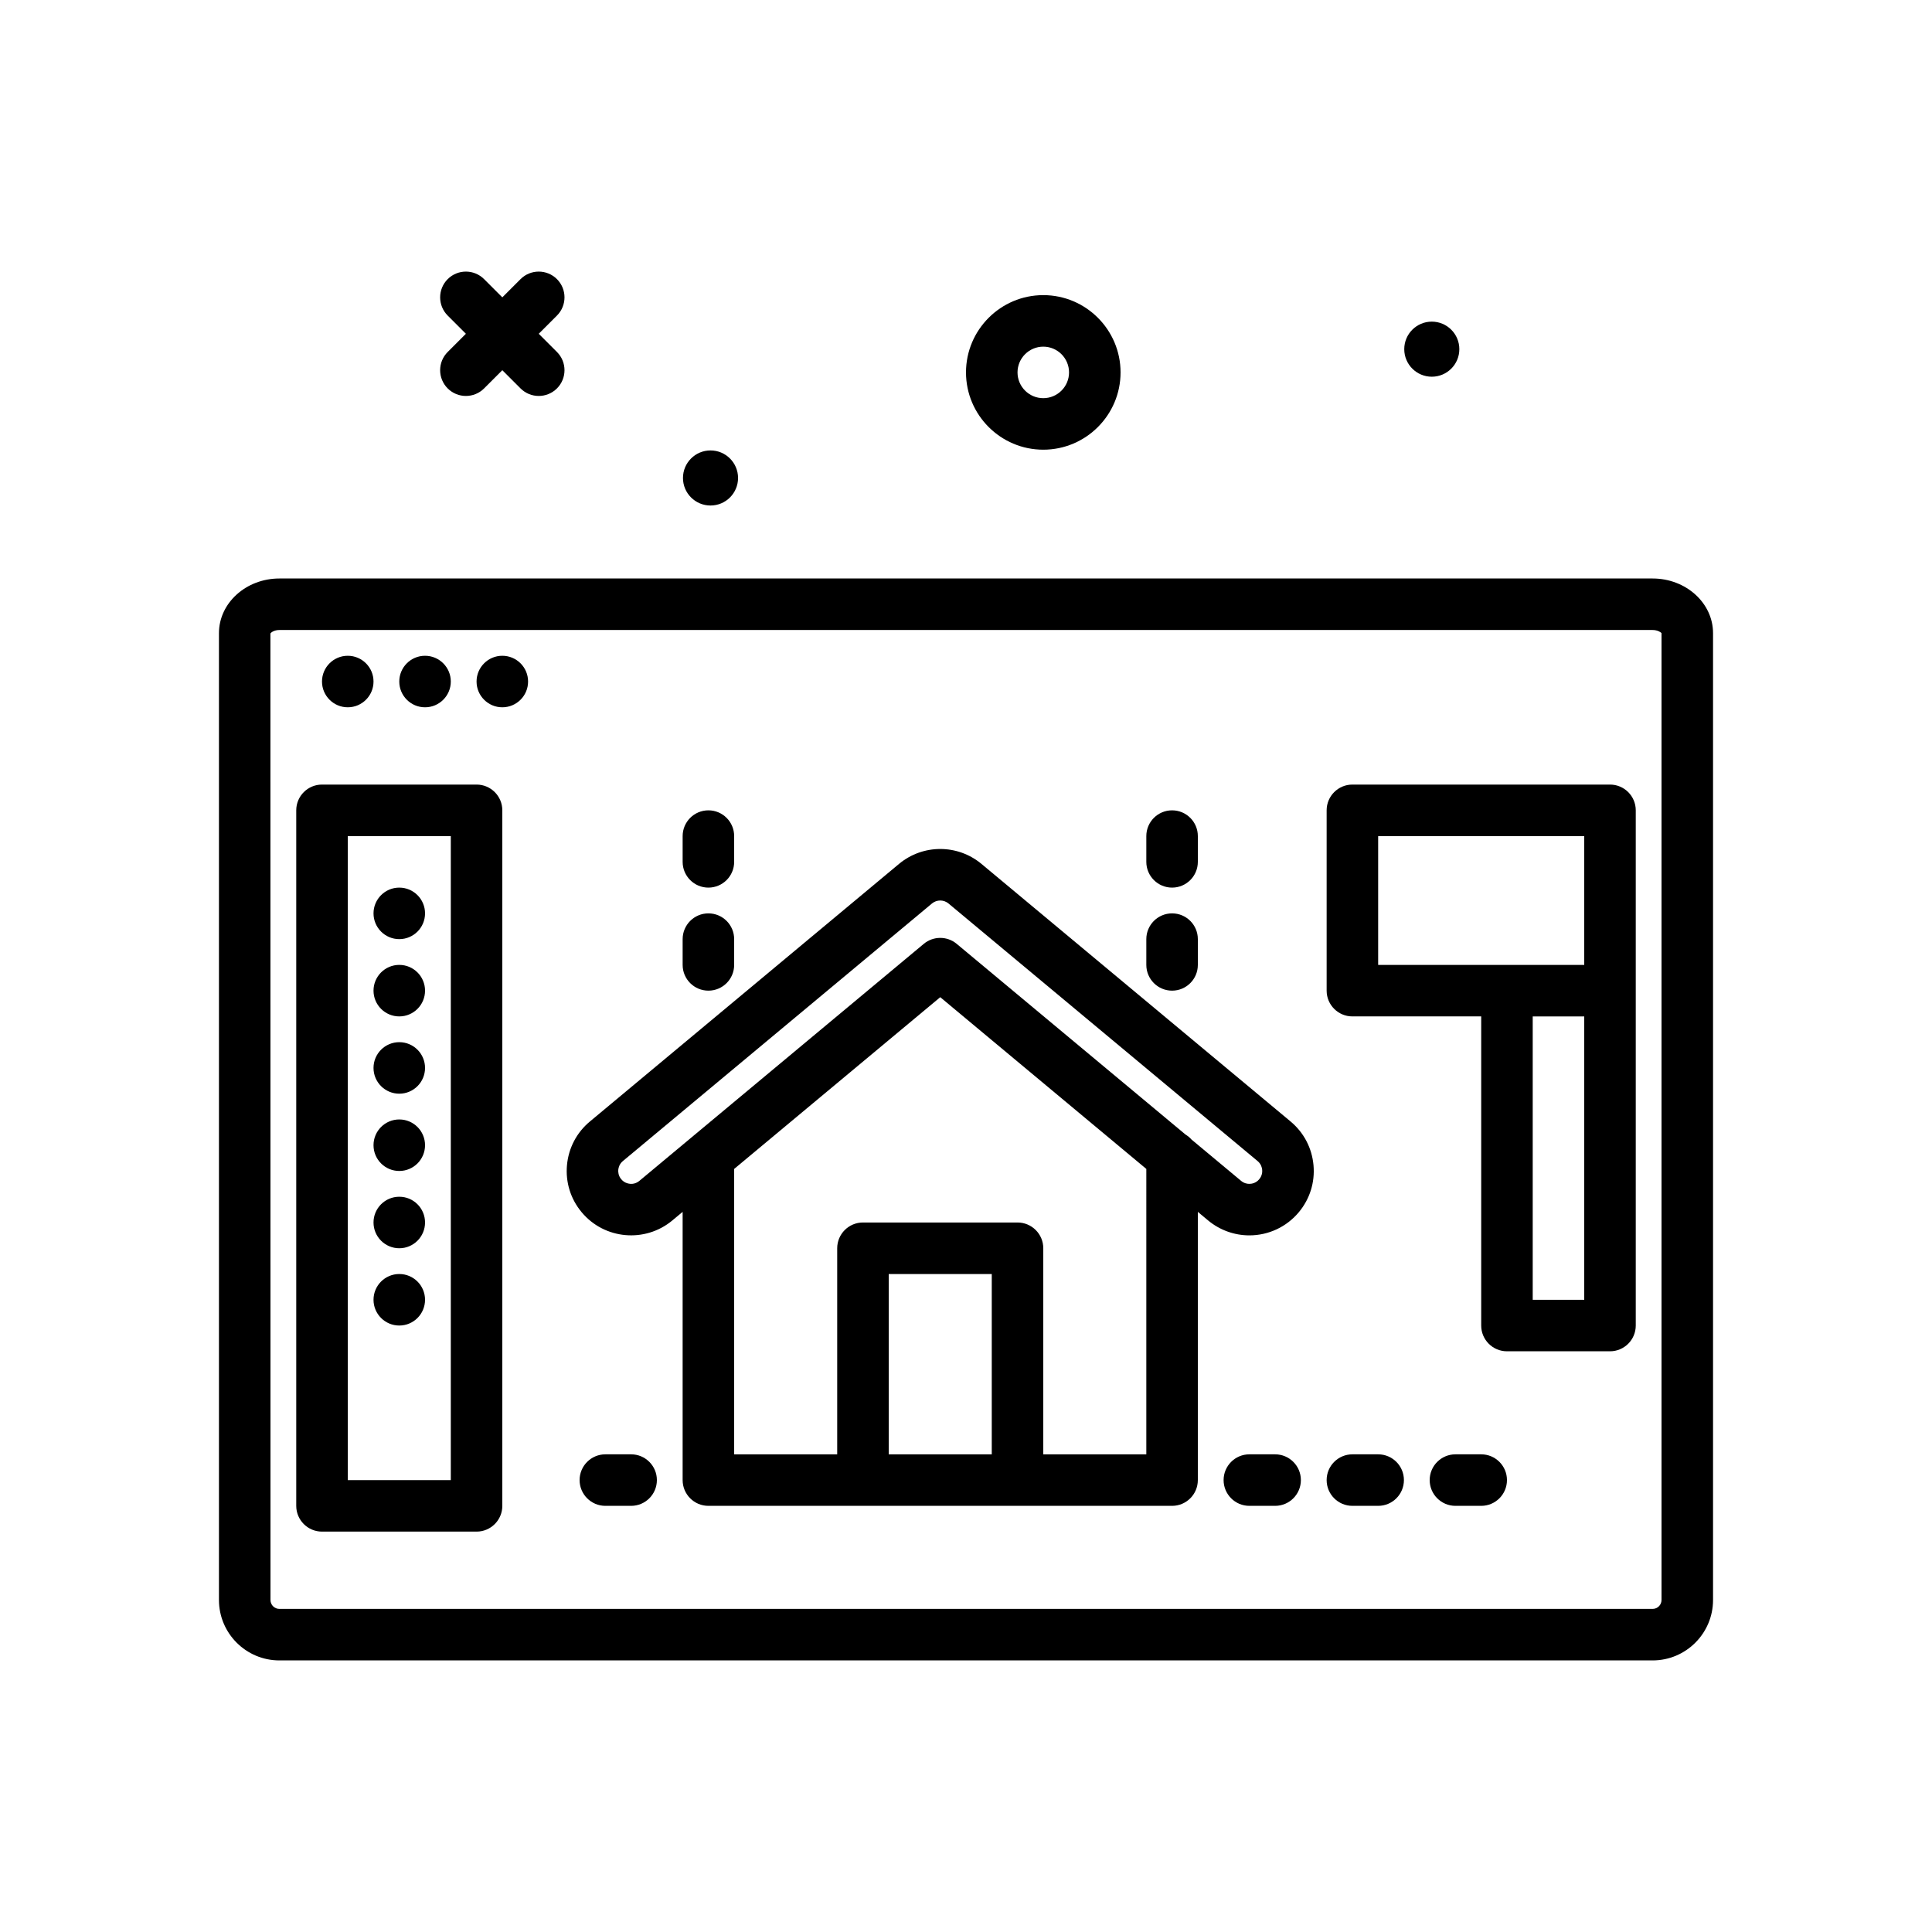 <svg id="architecture" enable-background="new 0 0 300 300" height="512" viewBox="0 0 300 300" width="512" xmlns="http://www.w3.org/2000/svg"><g><path d="m222.328 58.496c2.362 0 4.277-1.915 4.277-4.276s-1.915-4.277-4.277-4.277-4.276 1.915-4.276 4.277 1.915 4.276 4.276 4.276z"/><path d="m256.619 89.828h-213.238c-5.172 0-9.381 3.807-9.381 8.484v150.135c0 5.172 4.209 9.381 9.381 9.381h213.238c5.172 0 9.381-4.209 9.381-9.381v-150.135c0-4.677-4.209-8.484-9.381-8.484zm1.381 158.619c0 .762-.619 1.381-1.381 1.381h-213.238c-.762 0-1.381-.619-1.381-1.381l-.012-150.066c.072-.164.572-.553 1.393-.553h213.238c.82 0 1.32.389 1.381.484z"/><circle cx="54" cy="105.828" r="4"/><circle cx="66" cy="105.828" r="4"/><circle cx="78" cy="105.828" r="4"/><path d="m152.398 134.143c-3.711-3.086-9.094-3.082-12.801.004l-48 40c-2.053 1.709-3.314 4.117-3.557 6.777s.566 5.256 2.273 7.301c3.521 4.24 9.842 4.818 14.088 1.285l1.598-1.332v41.65c0 2.209 1.791 4 4 4h72c2.209 0 4-1.791 4-4v-41.649l1.602 1.335c1.795 1.492 4.066 2.314 6.395 2.314 2.979 0 5.781-1.312 7.686-3.598 1.711-2.051 2.52-4.646 2.277-7.307s-1.504-5.068-3.557-6.777zm-14.398 91.685v-28h16v28zm40 0h-16v-32c0-2.209-1.791-4-4-4h-24c-2.209 0-4 1.791-4 4v32h-16v-44.317l32-26.668 32 26.668zm17.535-42.721c-.521.627-1.188.721-1.539.721-.328 0-.816-.08-1.277-.463l-7.709-6.425c-.263-.31-.576-.551-.922-.768l-35.528-29.608c-1.484-1.238-3.637-1.238-5.121 0l-44.154 36.797c-.414.344-.934.516-1.469.459-.307-.027-.891-.156-1.354-.715-.461-.551-.482-1.15-.455-1.459.029-.309.158-.895.711-1.355l47.996-39.996c.373-.311.83-.465 1.287-.465.455 0 .908.154 1.279.461l48 40c.553.461.682 1.047.711 1.355.029.309.007.909-.456 1.461z"/><path d="m74 121.828h-24c-2.209 0-4 1.791-4 4v108c0 2.209 1.791 4 4 4h24c2.209 0 4-1.791 4-4v-108c0-2.209-1.791-4-4-4zm-4 108h-16v-100h16z"/><path d="m198 225.828h-4c-2.209 0-4 1.791-4 4s1.791 4 4 4h4c2.209 0 4-1.791 4-4s-1.791-4-4-4z"/><path d="m214 225.828h-4c-2.209 0-4 1.791-4 4s1.791 4 4 4h4c2.209 0 4-1.791 4-4s-1.791-4-4-4z"/><path d="m230 225.828h-4c-2.209 0-4 1.791-4 4s1.791 4 4 4h4c2.209 0 4-1.791 4-4s-1.791-4-4-4z"/><path d="m98 225.828h-4c-2.209 0-4 1.791-4 4s1.791 4 4 4h4c2.209 0 4-1.791 4-4s-1.791-4-4-4z"/><path d="m182 153.828c2.209 0 4-1.791 4-4v-4c0-2.209-1.791-4-4-4s-4 1.791-4 4v4c0 2.209 1.791 4 4 4z"/><path d="m182 137.828c2.209 0 4-1.791 4-4v-4c0-2.209-1.791-4-4-4s-4 1.791-4 4v4c0 2.209 1.791 4 4 4z"/><path d="m110 153.828c2.209 0 4-1.791 4-4v-4c0-2.209-1.791-4-4-4s-4 1.791-4 4v4c0 2.209 1.791 4 4 4z"/><path d="m110 137.828c2.209 0 4-1.791 4-4v-4c0-2.209-1.791-4-4-4s-4 1.791-4 4v4c0 2.209 1.791 4 4 4z"/><circle cx="62" cy="141.828" r="4"/><circle cx="62" cy="153.828" r="4"/><circle cx="62" cy="165.828" r="4"/><circle cx="62" cy="177.828" r="4"/><circle cx="62" cy="189.828" r="4"/><circle cx="62" cy="201.828" r="4"/><path d="m250 121.828h-40c-2.209 0-4 1.791-4 4v28c0 2.209 1.791 4 4 4h20v48c0 2.209 1.791 4 4 4h16c2.209 0 4-1.791 4-4v-52-28c0-2.209-1.791-4-4-4zm-36 8h32v20h-32zm32 72h-8v-44h8z"/><path d="m69.516 60.312c.781.781 1.805 1.172 2.828 1.172s2.047-.391 2.828-1.172l2.828-2.828 2.828 2.828c.781.781 1.805 1.172 2.828 1.172s2.047-.391 2.828-1.172c1.562-1.562 1.562-4.094 0-5.656l-2.828-2.828 2.828-2.828c1.562-1.562 1.562-4.094 0-5.656s-4.094-1.562-5.656 0l-2.828 2.828-2.828-2.828c-1.562-1.562-4.094-1.562-5.656 0s-1.562 4.094 0 5.656l2.828 2.828-2.828 2.828c-1.563 1.563-1.563 4.094 0 5.656z"/><path d="m162 69.828c6.617 0 12-5.383 12-12s-5.383-12-12-12-12 5.383-12 12 5.383 12 12 12zm0-16c2.205 0 4 1.795 4 4s-1.795 4-4 4-4-1.795-4-4 1.795-4 4-4z"/><path d="m110.328 78.496c2.362 0 4.277-1.915 4.277-4.276s-1.915-4.277-4.277-4.277-4.276 1.915-4.276 4.277 1.915 4.276 4.276 4.276z"/></g></svg>